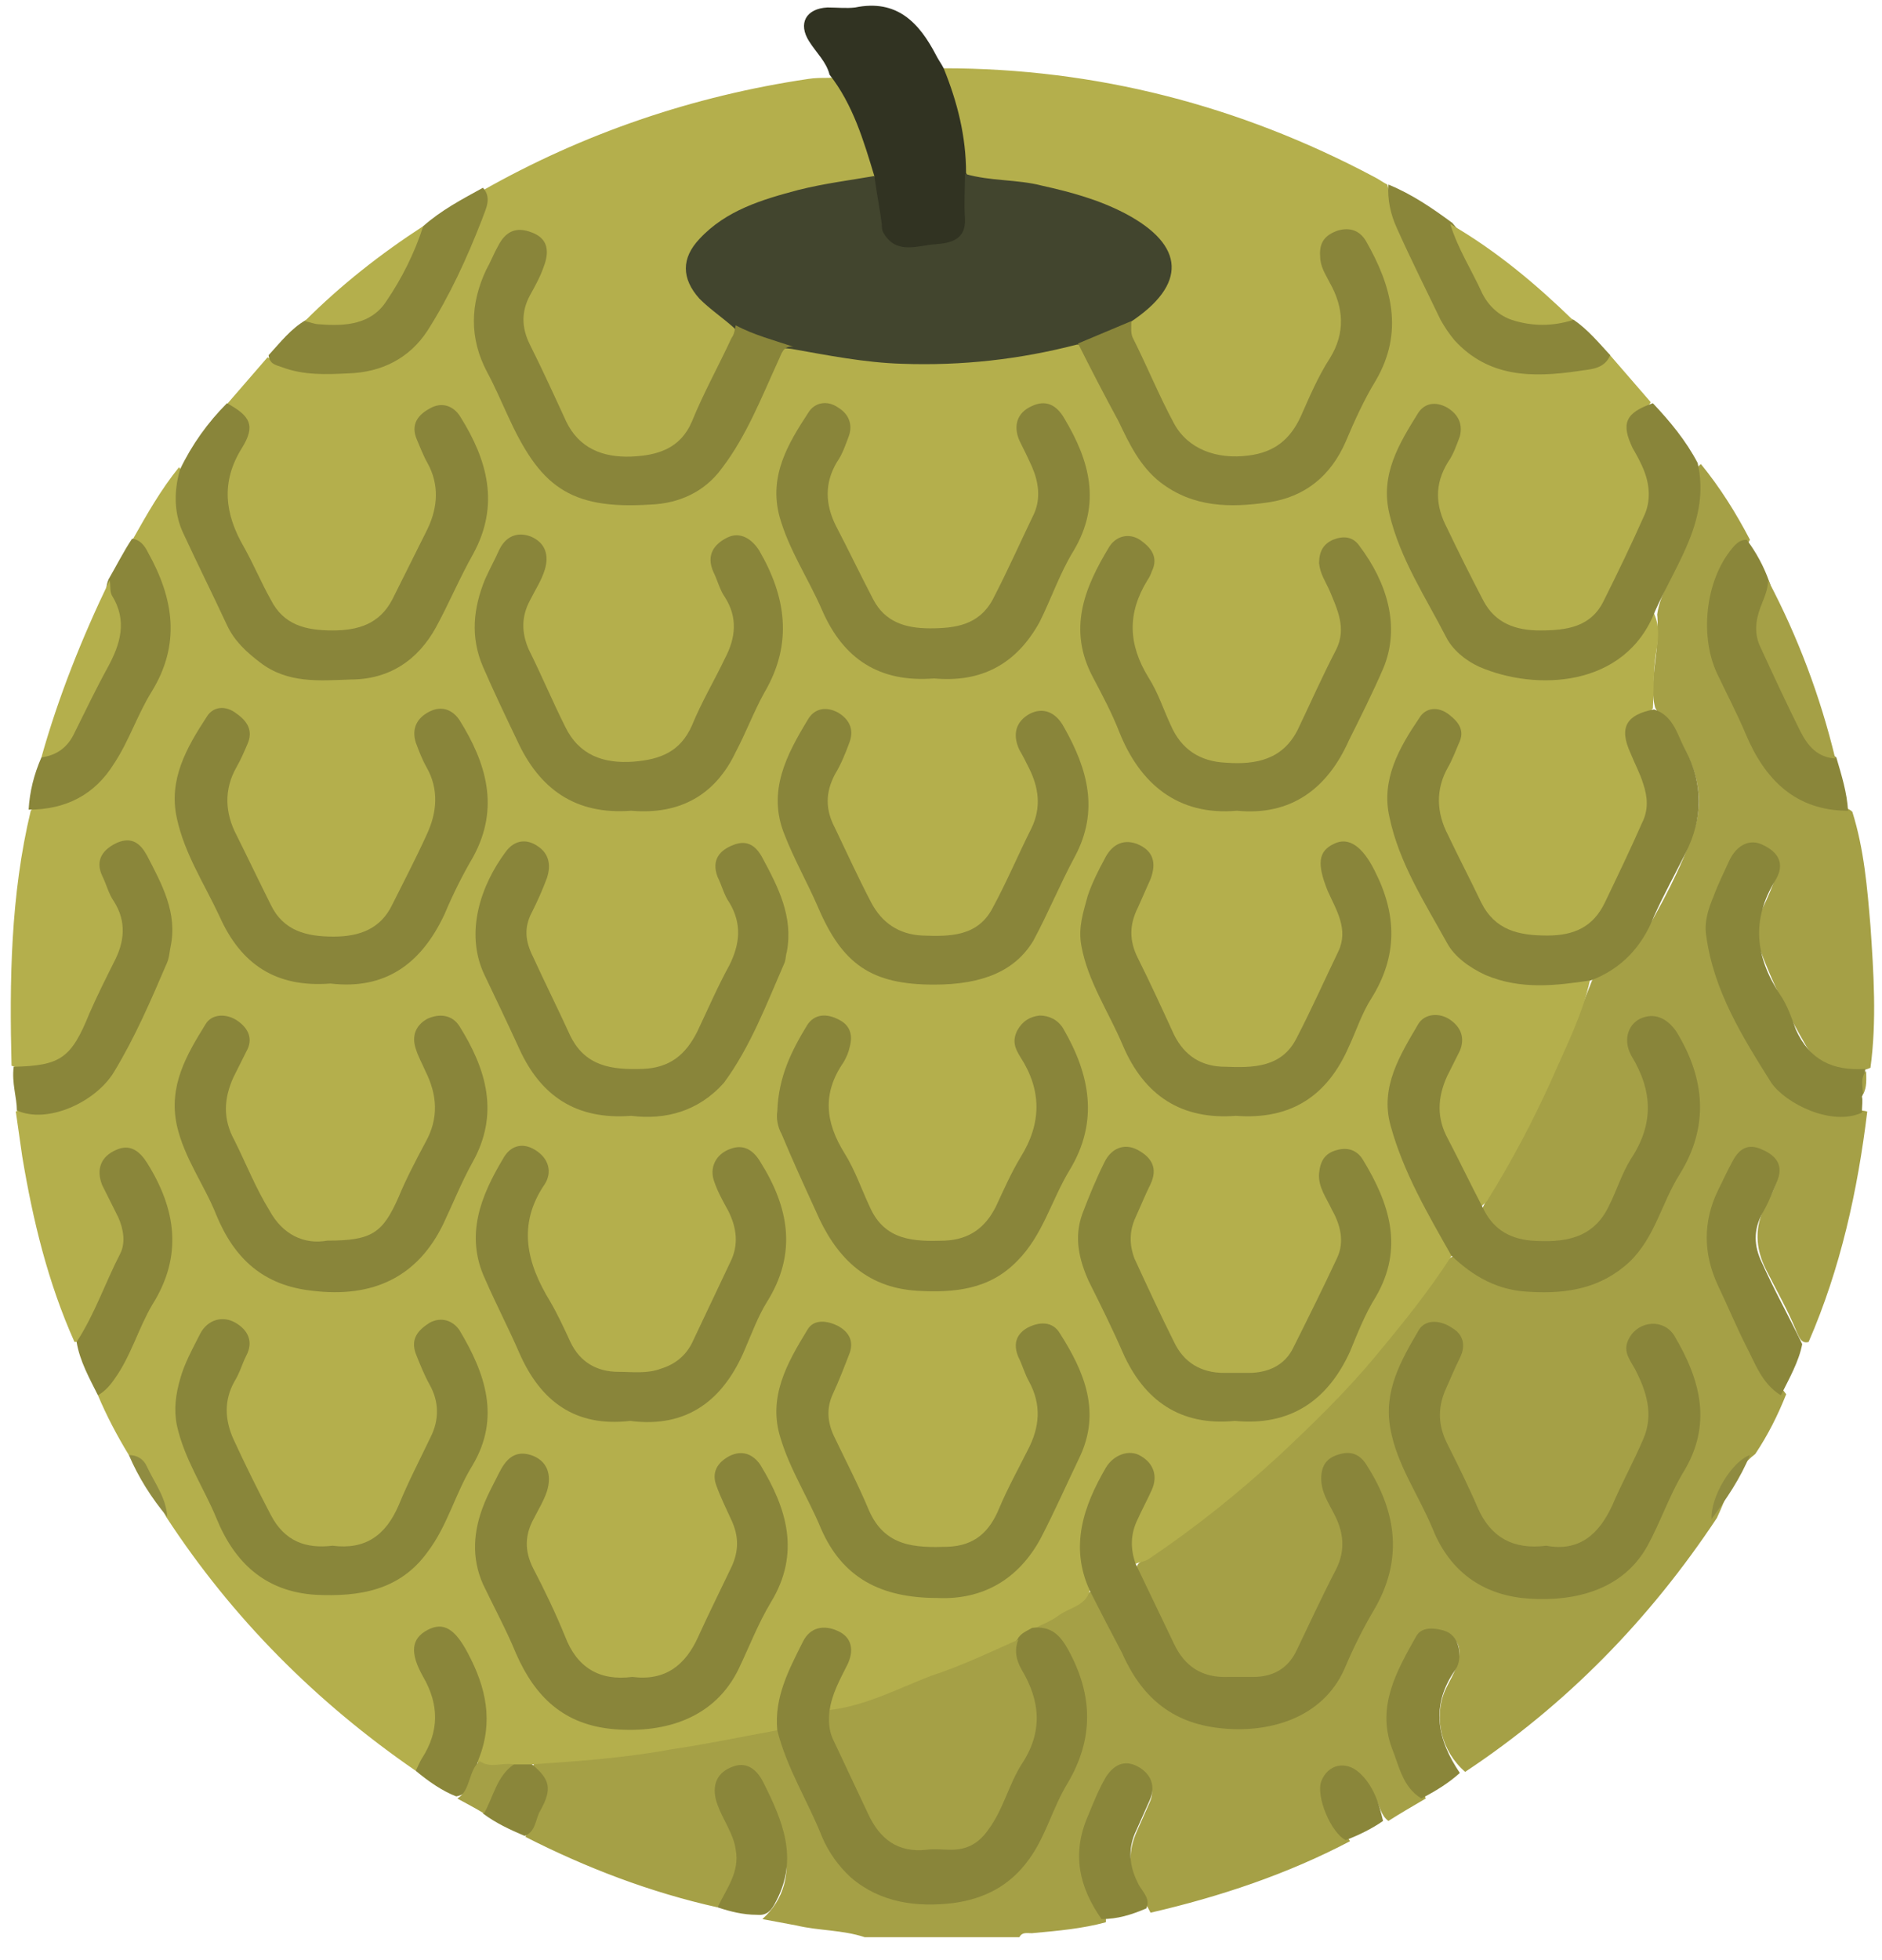 <svg width="73" height="76" viewBox="0 0 73 76" fill="none" xmlns="http://www.w3.org/2000/svg">
<path d="M27.833 73.966C25.227 73.387 22.745 72.435 20.387 71.236C20.429 70.946 20.594 70.698 20.718 70.45C21.049 69.871 21.215 69.291 20.718 68.712C20.594 68.588 20.635 68.464 20.801 68.34C22.414 68.05 24.069 68.009 25.682 67.761C26.841 67.595 27.999 67.347 29.199 67.099C29.488 67.057 29.778 66.933 30.067 67.016C30.44 67.14 30.481 67.471 30.564 67.761C31.102 69.126 31.763 70.45 32.467 71.773C33.749 74.255 38.672 74.462 40.161 71.608C40.74 70.45 41.278 69.291 41.816 68.092C42.56 66.478 41.857 65.113 41.112 63.748C40.906 63.376 40.451 63.458 40.161 63.252C39.996 62.921 40.327 62.879 40.492 62.797C41.154 62.507 41.774 62.093 42.354 61.68C42.602 61.721 42.684 61.928 42.767 62.135C43.098 62.962 43.553 63.707 43.925 64.493C44.836 66.437 46.49 67.016 48.435 66.892C50.172 66.809 51.455 65.982 52.158 64.286C52.571 63.334 53.109 62.424 53.523 61.473C54.267 59.777 53.647 58.329 52.778 56.922C52.613 56.633 52.282 56.55 51.951 56.674C51.62 56.798 51.455 57.088 51.496 57.419C51.496 57.832 51.703 58.205 51.91 58.577C52.365 59.363 52.406 60.149 51.992 61.018C51.496 62.093 50.999 63.127 50.462 64.162C50.131 64.782 49.593 65.154 48.89 65.237C48.352 65.32 47.773 65.279 47.235 65.237C46.614 65.154 46.077 64.865 45.787 64.368C45.084 63.252 44.422 62.052 44.091 60.77C44.132 60.604 44.257 60.563 44.381 60.48C47.318 58.577 49.883 56.26 52.24 53.737C53.523 52.372 54.681 50.924 55.757 49.393C55.964 49.145 56.088 48.773 56.46 48.69C56.708 48.731 56.832 48.897 56.998 49.021C58.859 50.593 62.955 50.428 64.154 47.242C64.485 46.415 64.94 45.629 65.354 44.801C66.223 43.105 65.726 41.533 64.816 40.044C64.568 39.672 64.196 39.548 63.782 39.755C63.368 39.962 63.286 40.334 63.451 40.748C63.493 40.83 63.41 40.748 63.493 40.83C64.609 42.444 64.196 44.016 63.244 45.546C63.079 45.794 62.955 46.043 62.872 46.332C61.962 48.566 60.762 48.442 59.066 48.276C58.322 48.194 57.66 47.739 57.494 46.87C57.949 45.877 58.57 44.967 59.108 44.016C60.1 42.071 60.969 40.044 61.755 38.017C61.921 37.769 62.169 37.686 62.417 37.562C62.913 37.273 63.368 36.9 63.658 36.445C64.444 35.08 65.189 33.715 65.685 32.267C66.264 30.612 65.561 29.164 64.568 27.882C64.444 27.717 64.279 27.634 64.196 27.427C63.989 26.6 64.237 25.731 64.279 24.904C64.279 24.531 64.32 24.2 64.279 23.828C64.403 22.959 64.94 22.256 65.23 21.47C65.644 20.477 66.057 19.567 65.809 18.45C65.768 18.285 65.809 18.119 65.975 17.995C66.719 18.905 67.34 19.898 67.878 20.932C67.712 21.263 67.422 21.511 67.257 21.842C66.347 23.456 66.223 25.028 67.216 26.682C67.629 27.344 67.878 28.089 68.209 28.792C68.829 30.199 69.863 31.026 71.394 31.274C71.559 31.316 71.725 31.357 71.849 31.481C72.304 32.929 72.428 34.418 72.552 35.907C72.676 37.728 72.8 39.589 72.552 41.409C71.683 41.782 70.608 41.492 70.07 40.582C69.367 39.382 68.746 38.1 68.25 36.776C68.043 36.28 68.126 35.701 68.374 35.204C68.581 34.791 68.746 34.377 68.912 33.922C69.077 33.467 68.912 33.136 68.498 32.929C68.126 32.722 67.754 32.846 67.547 33.218C66.678 34.749 66.099 36.321 67.009 38.059C67.547 39.051 67.96 40.168 68.539 41.12C69.325 42.444 70.484 43.147 72.056 43.064C72.18 43.064 72.304 43.064 72.428 43.105C72.056 46.167 71.394 49.187 70.153 52.041C69.863 52.124 69.781 51.834 69.698 51.669C69.367 50.841 68.912 50.055 68.498 49.228C68.084 48.401 68.043 47.573 68.498 46.704C68.705 46.373 68.87 46.001 68.953 45.629C69.036 45.215 68.87 44.926 68.498 44.719C68.084 44.512 67.795 44.719 67.588 45.05C66.554 46.704 66.181 48.359 67.216 50.221C67.919 51.462 68.374 52.91 69.284 54.068C68.953 54.895 68.581 55.64 68.084 56.385C67.257 57.005 67.009 57.998 66.595 58.867C63.989 62.797 60.762 66.106 56.832 68.712C55.922 67.926 55.591 66.644 56.046 65.568C56.212 65.196 56.46 64.824 56.543 64.451C56.667 63.996 56.626 63.583 56.129 63.417C55.674 63.21 55.385 63.458 55.095 63.872C53.895 65.734 53.937 67.554 55.136 69.415C55.219 69.498 55.26 69.622 55.302 69.746C54.805 70.036 54.309 70.326 53.854 70.615C53.564 70.408 53.523 70.036 53.357 69.746C53.233 69.498 53.109 69.25 52.944 69.085C52.654 68.795 52.323 68.547 51.91 68.795C51.537 69.043 51.455 69.415 51.62 69.829C51.827 70.367 52.034 70.905 52.365 71.401C49.924 72.683 47.318 73.552 44.629 74.173C44.463 73.883 44.339 73.552 44.174 73.263C43.76 72.518 43.76 71.773 44.091 71.029C44.257 70.656 44.422 70.284 44.587 69.912C44.794 69.457 44.67 69.085 44.215 68.878C43.801 68.629 43.429 68.836 43.222 69.209C42.354 70.656 41.774 72.187 42.684 73.883C42.809 74.09 42.933 74.297 42.891 74.545C41.981 74.793 41.03 74.876 40.12 74.959C39.913 75 39.665 74.876 39.541 75.124C37.555 75.124 35.528 75.124 33.542 75.124C32.673 74.835 31.763 74.876 30.895 74.669C30.44 74.586 30.026 74.504 29.571 74.421C30.44 73.635 30.646 72.642 30.44 71.525C30.316 70.739 29.943 70.036 29.612 69.374C29.405 68.96 29.075 68.712 28.619 68.919C28.123 69.126 28.04 69.54 28.206 69.995C28.371 70.45 28.578 70.822 28.744 71.277C28.95 72.104 28.661 73.221 27.833 73.966Z" fill="#A5A046"/>
<path d="M30.15 67.099C28.785 67.347 27.42 67.637 26.013 67.843C24.235 68.174 22.414 68.298 20.636 68.422C20.429 68.629 20.18 68.629 19.891 68.629C19.436 68.588 18.939 68.754 18.567 68.422C18.402 68.174 18.484 67.885 18.567 67.637C18.981 66.189 18.402 64.906 17.698 63.707C17.491 63.334 17.119 63.252 16.747 63.417C16.333 63.624 16.209 63.955 16.333 64.368C16.457 64.782 16.706 65.154 16.871 65.568C17.326 66.644 16.995 67.885 16.126 68.671C12.279 66.023 9.011 62.755 6.446 58.825C5.991 57.998 5.743 57.046 4.998 56.426C4.543 55.681 4.13 54.895 3.799 54.109C4.709 52.827 5.247 51.379 5.95 49.972C6.901 48.235 6.405 46.622 5.412 45.091C5.205 44.76 4.874 44.595 4.461 44.801C4.047 45.008 3.923 45.339 4.047 45.794C4.171 46.208 4.378 46.539 4.585 46.911C4.957 47.656 4.957 48.359 4.585 49.104C4.171 49.89 3.84 50.676 3.468 51.462C3.344 51.71 3.302 52.041 2.889 52.041C1.854 49.724 1.275 47.325 0.862 44.843C0.779 44.264 0.696 43.684 0.613 43.105C0.696 43.064 0.779 43.023 0.903 43.064C2.889 43.188 4.13 42.154 4.833 40.416C5.164 39.63 5.536 38.886 5.95 38.1C6.901 36.321 6.364 34.708 5.371 33.136C5.164 32.846 4.874 32.722 4.543 32.888C4.171 33.053 3.964 33.343 4.047 33.756C4.13 34.211 4.337 34.584 4.543 34.956C4.916 35.659 4.957 36.362 4.626 37.066C4.13 38.141 3.633 39.175 3.137 40.21C2.599 41.285 1.482 41.74 0.448 41.327C0.365 38.059 0.407 34.708 1.193 31.44C1.317 31.274 1.524 31.274 1.73 31.233C3.095 30.985 4.088 30.24 4.667 28.999C5.123 28.047 5.578 27.055 6.074 26.103C6.943 24.324 6.322 22.752 5.412 21.222C5.329 21.098 5.205 21.015 5.164 20.891C5.702 19.939 6.239 18.988 6.943 18.119C7.025 18.202 7.067 18.326 7.067 18.45C6.819 19.608 7.274 20.601 7.729 21.594C8.142 22.463 8.556 23.331 9.011 24.159C9.714 25.4 10.79 26.02 12.196 26.145C14.637 26.351 16.333 25.483 17.243 23.125C17.574 22.256 18.112 21.429 18.443 20.56C19.064 18.947 18.443 17.581 17.574 16.258C17.367 15.927 17.037 15.844 16.664 16.051C16.292 16.258 16.168 16.547 16.292 16.961C16.375 17.292 16.54 17.581 16.706 17.912C17.161 18.781 17.161 19.65 16.747 20.518C16.292 21.511 15.837 22.463 15.299 23.414C14.761 24.448 13.81 24.697 12.734 24.697C11.659 24.697 10.831 24.366 10.293 23.373C9.797 22.421 9.301 21.47 8.887 20.477C8.473 19.567 8.473 18.657 8.97 17.83C9.466 17.044 9.466 16.34 8.763 15.72C9.301 15.099 9.838 14.479 10.376 13.858C11.493 14.479 12.734 14.437 13.934 14.313C14.968 14.189 15.837 13.651 16.375 12.783C17.202 11.418 17.905 9.97 18.484 8.48C18.608 8.15 18.608 7.777 18.691 7.405C22.621 5.171 26.882 3.723 31.35 3.061C31.598 3.02 31.888 3.02 32.136 3.02C32.384 2.979 32.508 3.144 32.591 3.309C33.17 4.385 33.666 5.461 33.956 6.66C33.997 6.784 33.956 6.908 33.915 7.033C33.459 7.281 33.005 7.281 32.508 7.322C31.267 7.488 30.067 7.86 28.868 8.315C28.454 8.48 28.04 8.729 27.668 9.018C26.427 10.011 26.427 10.921 27.627 11.914C27.916 12.162 28.289 12.286 28.537 12.659C28.702 13.114 28.454 13.486 28.289 13.858C27.875 14.727 27.378 15.596 27.006 16.465C26.51 17.581 25.641 17.912 24.565 17.954C23.407 18.036 22.414 17.664 21.835 16.589C21.256 15.513 20.801 14.396 20.263 13.279C19.974 12.659 20.098 12.038 20.346 11.459C20.511 11.045 20.76 10.673 20.884 10.259C20.966 9.846 20.925 9.473 20.47 9.308C20.056 9.142 19.725 9.308 19.519 9.639C18.567 11.211 18.112 12.866 19.105 14.603C19.56 15.389 19.849 16.299 20.305 17.126C21.256 18.947 22.745 19.608 24.772 19.526C26.551 19.443 27.751 18.657 28.495 17.044C28.992 16.009 29.571 15.017 29.985 13.941C30.15 13.569 30.398 13.32 30.812 13.362C32.591 13.61 34.37 13.982 36.19 13.941C37.803 13.9 39.375 13.734 40.947 13.362C41.195 13.32 41.402 13.238 41.65 13.238C42.023 13.279 42.147 13.569 42.271 13.858C42.685 14.851 43.222 15.761 43.636 16.754C44.918 19.774 47.814 19.857 50.007 19.071C50.751 18.822 51.331 18.243 51.703 17.499C52.241 16.465 52.737 15.389 53.275 14.355C54.144 12.659 53.647 11.087 52.778 9.597C52.572 9.225 52.199 9.101 51.785 9.266C51.372 9.473 51.331 9.804 51.413 10.218C51.537 10.714 51.785 11.128 51.992 11.542C52.282 12.245 52.241 12.907 51.91 13.569C51.413 14.562 50.875 15.554 50.42 16.589C49.593 18.409 46.201 18.16 45.498 16.754C44.918 15.596 44.339 14.396 43.801 13.196C43.677 12.948 43.677 12.659 43.801 12.41C44.091 12.038 44.546 11.748 44.836 11.418C45.415 10.756 45.456 10.135 44.877 9.432C44.381 8.811 43.76 8.439 43.057 8.15C41.526 7.529 39.954 7.198 38.3 7.074C37.927 7.033 37.555 7.074 37.348 6.702C37.183 5.419 37.017 4.178 36.562 2.979C36.521 2.854 36.521 2.73 36.603 2.648C42.519 2.648 48.104 4.095 53.316 6.867C53.482 6.95 53.647 7.074 53.812 7.157C54.226 8.935 55.095 10.508 55.881 12.079C56.626 13.527 57.825 14.231 59.439 14.272C60.473 14.313 61.466 14.189 62.417 13.734C62.955 14.355 63.493 14.975 64.03 15.596C63.948 15.761 63.782 15.844 63.658 15.927C63.203 16.258 63.162 16.671 63.368 17.126C63.534 17.416 63.7 17.747 63.824 18.036C64.113 18.698 64.154 19.36 63.865 20.022C63.41 21.098 62.913 22.173 62.376 23.207C61.838 24.2 60.969 24.531 59.894 24.573C58.777 24.573 57.867 24.283 57.329 23.249C56.832 22.297 56.336 21.305 55.881 20.312C55.467 19.484 55.509 18.657 55.964 17.871C56.129 17.54 56.336 17.209 56.377 16.878C56.46 16.465 56.336 16.134 55.964 15.968C55.55 15.761 55.219 15.927 55.012 16.258C54.019 17.747 53.564 19.319 54.433 21.056C54.929 22.049 55.426 23.083 55.922 24.076C56.626 25.359 57.701 26.062 59.149 26.103C59.563 26.103 59.976 26.103 60.39 26.103C61.714 26.103 62.707 25.483 63.451 24.448C63.658 24.159 63.741 23.828 64.113 23.704C64.403 24.242 64.32 24.821 64.237 25.317C64.113 26.062 64.154 26.765 64.113 27.468C63.989 27.634 63.824 27.716 63.658 27.799C63.286 28.047 63.162 28.378 63.286 28.792C63.327 28.875 63.327 28.958 63.368 28.999C64.361 30.488 64.03 31.895 63.244 33.343C62.913 33.922 62.624 34.542 62.334 35.163C61.59 36.859 58.115 36.859 57.329 35.204C56.874 34.211 56.336 33.26 55.881 32.267C55.509 31.398 55.509 30.529 55.964 29.661C56.129 29.33 56.295 28.999 56.377 28.668C56.46 28.296 56.295 28.006 55.922 27.841C55.591 27.675 55.26 27.758 55.095 28.047C54.226 29.371 53.606 30.736 54.226 32.35C54.764 33.673 55.385 34.997 56.129 36.197C56.791 37.314 57.867 37.934 59.232 37.976C60.059 37.976 60.886 37.852 61.672 38.017C61.383 39.341 60.762 40.541 60.225 41.782C59.48 43.436 58.653 45.008 57.701 46.539C57.66 46.622 57.536 46.704 57.453 46.787C57.163 46.704 57.081 46.415 56.956 46.208C56.626 45.587 56.377 44.967 56.046 44.388C55.509 43.478 55.55 42.526 56.005 41.575C56.129 41.285 56.295 41.037 56.419 40.706C56.543 40.292 56.46 39.92 56.088 39.713C55.674 39.506 55.302 39.63 55.095 40.003C54.185 41.533 53.647 43.105 54.557 44.801C55.136 45.918 55.633 47.077 56.253 48.194C56.336 48.359 56.419 48.483 56.336 48.649C55.467 50.014 54.433 51.296 53.399 52.537C52.241 53.944 50.917 55.226 49.593 56.467C48.021 57.915 46.366 59.239 44.587 60.438C44.422 60.563 44.215 60.563 44.05 60.645C43.471 60.149 43.719 59.529 43.884 58.991C44.008 58.577 44.298 58.205 44.422 57.791C44.587 57.336 44.587 56.881 44.091 56.674C43.595 56.426 43.264 56.715 43.016 57.129C42.312 58.37 41.733 59.653 42.312 61.142C42.395 61.307 42.436 61.514 42.271 61.68C42.105 62.3 41.444 62.342 41.03 62.672C40.74 62.879 40.409 63.003 40.078 63.169C39.996 63.458 39.665 63.583 39.458 63.748C37.431 64.782 35.321 65.651 33.129 66.395C32.798 66.52 32.467 66.644 32.136 66.437C31.888 66.023 32.177 65.692 32.301 65.32C32.384 65.072 32.508 64.823 32.632 64.575C32.839 64.12 32.88 63.707 32.384 63.458C31.97 63.252 31.474 63.417 31.226 63.913C30.812 64.741 30.398 65.568 30.316 66.52C30.316 66.727 30.357 66.933 30.15 67.099Z" fill="#B4AF4C"/>
<path d="M64.196 23.704C63.038 26.682 59.563 26.806 57.37 25.855C56.832 25.607 56.336 25.193 56.088 24.697C55.302 23.166 54.309 21.677 53.895 19.939C53.523 18.409 54.267 17.209 55.012 16.009C55.26 15.637 55.674 15.554 56.129 15.803C56.543 16.051 56.75 16.423 56.626 16.919C56.501 17.25 56.377 17.623 56.17 17.912C55.633 18.781 55.674 19.608 56.129 20.477C56.584 21.429 57.039 22.339 57.535 23.29C57.991 24.159 58.777 24.448 59.728 24.448C60.762 24.448 61.714 24.324 62.21 23.29C62.748 22.215 63.286 21.098 63.782 19.981C64.03 19.443 63.989 18.822 63.782 18.285C63.658 17.954 63.492 17.664 63.327 17.375C62.872 16.423 63.038 16.009 64.113 15.637C64.775 16.34 65.395 17.085 65.85 17.954C66.347 20.146 65.023 21.842 64.196 23.704Z" fill="#89853A"/>
<path d="M8.804 15.637C9.714 16.134 9.921 16.506 9.383 17.375C8.556 18.698 8.722 19.939 9.466 21.222C9.838 21.884 10.128 22.587 10.5 23.249C10.997 24.242 11.866 24.448 12.9 24.448C13.893 24.448 14.72 24.2 15.216 23.249C15.671 22.339 16.126 21.429 16.581 20.518C16.995 19.65 17.037 18.781 16.581 17.954C16.416 17.664 16.292 17.333 16.168 17.044C15.92 16.464 16.209 16.092 16.664 15.844C17.161 15.554 17.616 15.761 17.864 16.175C18.898 17.83 19.395 19.567 18.36 21.47C17.823 22.421 17.409 23.414 16.912 24.324C16.209 25.607 15.092 26.351 13.603 26.351C12.403 26.393 11.162 26.517 10.087 25.689C9.549 25.276 9.094 24.862 8.804 24.242C8.266 23.083 7.687 21.925 7.15 20.767C6.736 19.939 6.736 19.071 6.984 18.202C7.439 17.25 8.06 16.382 8.804 15.637Z" fill="#89853A"/>
<path d="M33.914 6.826C33.501 5.461 33.087 4.054 32.177 2.896C32.053 2.399 31.681 2.068 31.391 1.613C30.936 0.91 31.267 0.331 32.094 0.29C32.467 0.29 32.839 0.331 33.17 0.29C34.783 -0.041 35.652 0.869 36.314 2.151C36.397 2.317 36.521 2.482 36.603 2.648C37.141 3.971 37.472 5.295 37.472 6.702C37.803 7.364 37.679 8.025 37.638 8.687C37.638 8.729 37.638 8.77 37.596 8.811C37.348 9.556 36.686 9.639 36.066 9.68C35.404 9.721 34.576 9.928 34.204 9.142C33.832 8.439 33.708 7.653 33.914 6.826Z" fill="#313322"/>
<path d="M0.531 41.368C2.351 41.327 2.765 41.037 3.468 39.3C3.757 38.638 4.088 37.976 4.419 37.314C4.833 36.528 4.916 35.742 4.419 34.956C4.213 34.666 4.13 34.294 3.964 33.963C3.675 33.343 4.006 32.929 4.543 32.681C5.123 32.432 5.454 32.722 5.702 33.177C6.281 34.294 6.901 35.411 6.612 36.735C6.57 36.941 6.57 37.107 6.488 37.314C5.867 38.762 5.247 40.21 4.419 41.575C3.716 42.733 1.855 43.602 0.655 43.064C0.655 42.568 0.448 41.988 0.531 41.368Z" fill="#8A863A"/>
<path d="M72.221 43.147C71.063 43.685 69.284 42.816 68.705 41.989C67.588 40.21 66.471 38.431 66.181 36.28C66.099 35.742 66.264 35.245 66.471 34.749C66.636 34.294 66.885 33.798 67.091 33.343C67.381 32.763 67.877 32.515 68.374 32.763C68.994 33.053 69.243 33.508 68.87 34.129C67.919 35.659 68.084 37.107 69.036 38.555C69.325 38.969 69.491 39.465 69.656 39.92C70.194 41.12 71.104 41.533 72.345 41.451C72.345 41.492 72.345 41.533 72.345 41.616C72.221 41.906 72.387 42.237 72.221 42.526C72.263 42.65 72.221 42.899 72.221 43.147Z" fill="#89863A"/>
<path d="M71.683 31.44C69.656 31.44 68.457 30.24 67.712 28.461C67.381 27.675 66.968 26.889 66.595 26.103C65.892 24.573 66.181 22.339 67.298 21.139C67.422 21.015 67.547 20.932 67.754 20.932C68.126 21.428 68.415 21.966 68.622 22.546C68.788 22.918 68.664 23.249 68.54 23.58C68.291 24.159 68.333 24.779 68.622 25.317C69.036 26.103 69.408 26.848 69.739 27.675C70.029 28.42 70.567 28.957 71.228 29.371C71.435 30.074 71.642 30.736 71.683 31.44Z" fill="#8A863A"/>
<path d="M5.123 20.891C5.453 20.932 5.619 21.18 5.743 21.429C6.736 23.207 7.025 24.986 5.867 26.848C5.329 27.717 4.998 28.751 4.419 29.619C3.675 30.819 2.558 31.398 1.11 31.398C1.151 30.695 1.317 30.033 1.606 29.371C2.392 28.916 2.806 28.172 3.178 27.344C3.468 26.682 3.84 26.02 4.171 25.317C4.461 24.697 4.585 24.035 4.254 23.373C4.088 23.083 4.088 22.752 4.212 22.463C4.502 21.966 4.792 21.387 5.123 20.891Z" fill="#8A863A"/>
<path d="M62.459 13.775C62.21 14.355 61.631 14.313 61.176 14.396C59.439 14.644 57.743 14.644 56.419 13.196C56.212 12.948 56.047 12.7 55.881 12.41C55.302 11.211 54.723 10.052 54.185 8.853C53.937 8.315 53.813 7.736 53.854 7.157C54.764 7.529 55.55 8.067 56.336 8.646C56.874 9.266 57.163 10.011 57.453 10.756C57.991 12.038 58.942 12.452 60.266 12.369C60.514 12.369 60.804 12.286 61.052 12.41C61.59 12.783 62.004 13.279 62.459 13.775Z" fill="#8A863A"/>
<path d="M18.733 7.281C19.105 7.694 18.815 8.149 18.691 8.522C18.112 10.011 17.45 11.459 16.581 12.824C15.878 13.9 14.803 14.437 13.52 14.479C12.652 14.52 11.783 14.562 10.914 14.231C10.666 14.148 10.459 14.107 10.418 13.775C10.873 13.279 11.287 12.741 11.866 12.41C12.155 12.245 12.445 12.369 12.693 12.369C13.768 12.369 14.679 12.079 15.175 10.963C15.506 10.218 15.837 9.432 16.416 8.77C17.119 8.149 17.905 7.736 18.733 7.281Z" fill="#8A863A"/>
<path d="M69.077 54.109C68.333 53.654 68.084 52.868 67.712 52.165C67.34 51.42 67.009 50.634 66.636 49.848C66.057 48.607 66.057 47.366 66.636 46.167C66.843 45.753 67.009 45.381 67.216 45.008C67.464 44.553 67.795 44.346 68.291 44.553C68.788 44.76 69.201 45.091 68.953 45.753C68.788 46.167 68.622 46.58 68.415 46.953C68.043 47.573 68.002 48.194 68.291 48.855C68.788 49.972 69.367 51.007 69.905 52.124C69.781 52.785 69.408 53.447 69.077 54.109Z" fill="#8A863A"/>
<path d="M2.971 52.041C3.675 50.965 4.088 49.724 4.668 48.607C4.874 48.194 4.792 47.656 4.585 47.201C4.378 46.787 4.171 46.373 3.964 45.96C3.716 45.339 3.923 44.843 4.502 44.595C5.04 44.346 5.412 44.636 5.702 45.091C6.819 46.87 7.108 48.69 5.909 50.593C5.371 51.503 5.081 52.579 4.461 53.447C4.295 53.696 4.088 53.944 3.799 54.109C3.468 53.447 3.096 52.785 2.971 52.041Z" fill="#8A863A"/>
<path d="M55.136 69.746C54.392 69.291 54.267 68.464 53.978 67.761C53.399 66.147 54.185 64.782 54.929 63.459C55.136 63.086 55.591 63.128 55.922 63.21C56.294 63.293 56.501 63.541 56.584 63.913C56.625 64.203 56.625 64.493 56.46 64.741C55.467 66.147 55.757 67.471 56.625 68.754C56.17 69.167 55.674 69.457 55.136 69.746Z" fill="#8A863A"/>
<path d="M16.126 68.671C16.209 68.505 16.292 68.299 16.375 68.174C17.036 67.14 17.036 66.106 16.416 65.03C15.878 64.079 15.961 63.541 16.581 63.21C17.202 62.879 17.657 63.169 18.153 64.12C18.857 65.444 19.146 66.768 18.567 68.216C18.36 68.754 18.484 69.498 17.698 69.664C17.16 69.457 16.623 69.085 16.126 68.671Z" fill="#8A863A"/>
<path d="M42.726 74.421C41.857 73.18 41.568 71.897 42.188 70.45C42.395 69.953 42.602 69.415 42.892 68.919C43.181 68.464 43.595 68.216 44.133 68.505C44.67 68.795 44.836 69.291 44.588 69.829C44.422 70.201 44.257 70.574 44.091 70.946C43.719 71.691 43.802 72.394 44.174 73.097C44.339 73.387 44.629 73.635 44.464 74.007C43.884 74.255 43.347 74.421 42.726 74.421Z" fill="#8A863A"/>
<path d="M27.834 73.966C28.165 73.263 28.702 72.601 28.537 71.732C28.454 71.111 28.041 70.574 27.834 69.995C27.585 69.333 27.751 68.795 28.33 68.547C28.951 68.257 29.364 68.629 29.612 69.126C30.357 70.615 30.978 72.063 30.109 73.718C29.943 74.049 29.778 74.297 29.364 74.255C28.826 74.255 28.33 74.131 27.834 73.966Z" fill="#8A863A"/>
<path d="M71.187 29.413C70.484 29.371 70.112 28.916 69.822 28.337C69.284 27.262 68.788 26.186 68.291 25.11C68.043 24.614 68.085 24.076 68.291 23.538C68.415 23.207 68.581 22.877 68.581 22.504C69.739 24.697 70.608 27.013 71.187 29.413Z" fill="#A5A046"/>
<path d="M4.254 22.504C4.295 22.711 4.254 22.918 4.336 23.083C4.957 24.076 4.667 24.986 4.171 25.896C3.716 26.724 3.302 27.592 2.889 28.42C2.64 28.957 2.227 29.288 1.606 29.371C2.268 27.013 3.178 24.738 4.254 22.504Z" fill="#B4AF4C"/>
<path d="M61.011 12.41C60.224 12.659 59.438 12.659 58.653 12.41C58.156 12.245 57.742 11.873 57.494 11.376C57.081 10.466 56.543 9.639 56.253 8.687C58.032 9.721 59.563 11.004 61.011 12.41Z" fill="#B4AF4C"/>
<path d="M16.416 8.77C16.085 9.804 15.589 10.797 14.968 11.707C14.389 12.576 13.396 12.659 12.403 12.576C12.197 12.576 12.031 12.493 11.824 12.452C13.231 11.045 14.761 9.846 16.416 8.77Z" fill="#B4AF4C"/>
<path d="M52.199 71.36C51.62 71.07 51.041 69.664 51.248 69.084C51.496 68.422 52.199 68.257 52.737 68.754C53.275 69.25 53.481 69.912 53.647 70.615C53.233 70.905 52.737 71.153 52.199 71.36Z" fill="#8A863A"/>
<path d="M19.932 68.423C20.18 68.423 20.429 68.423 20.636 68.423C21.339 69.002 21.422 69.374 20.966 70.201C20.76 70.532 20.801 71.029 20.346 71.194C19.767 70.946 19.229 70.698 18.733 70.326C18.857 69.54 19.064 68.754 19.932 68.423Z" fill="#8A863A"/>
<path d="M19.932 68.422C19.27 68.877 19.146 69.663 18.774 70.325C18.443 70.118 18.112 69.953 17.74 69.746C18.277 69.415 18.153 68.671 18.608 68.298C19.022 68.588 19.477 68.34 19.932 68.422Z" fill="#A5A046"/>
<path d="M66.388 58.908C66.347 58.039 67.174 56.674 67.878 56.426C67.505 57.336 66.968 58.122 66.388 58.908Z" fill="#8F8B40"/>
<path d="M4.999 56.426C5.329 56.426 5.578 56.591 5.702 56.881C5.991 57.501 6.446 58.081 6.488 58.825C5.867 58.081 5.371 57.294 4.999 56.426Z" fill="#908C41"/>
<path d="M72.263 42.444C72.263 42.154 72.139 41.823 72.387 41.533C72.387 41.823 72.428 42.154 72.263 42.444Z" fill="#A5A046"/>
<path d="M59.976 59.942C61.3 60.19 62.045 59.446 62.541 58.37C62.913 57.501 63.369 56.674 63.741 55.805C64.155 54.854 63.865 53.944 63.41 53.075C63.203 52.703 62.913 52.372 63.203 51.875C63.575 51.214 64.527 51.131 64.941 51.793C65.975 53.53 66.43 55.267 65.272 57.129C64.734 58.039 64.403 59.032 63.906 59.942C62.831 61.886 60.638 62.135 59.025 61.969C57.329 61.762 56.171 60.811 55.55 59.239C55.012 57.956 54.185 56.798 53.937 55.433C53.647 53.944 54.35 52.744 55.054 51.544C55.343 51.131 55.922 51.214 56.336 51.503C56.75 51.751 56.874 52.165 56.626 52.661C56.419 53.075 56.253 53.489 56.047 53.944C55.757 54.647 55.798 55.309 56.129 55.971C56.543 56.798 56.956 57.626 57.329 58.494C57.825 59.611 58.694 60.108 59.976 59.942Z" fill="#89853A"/>
<path d="M56.295 48.69C55.385 47.077 54.433 45.463 53.937 43.643C53.523 42.154 54.309 40.913 55.012 39.713C55.261 39.3 55.84 39.258 56.253 39.548C56.667 39.837 56.833 40.251 56.626 40.748C56.46 41.078 56.295 41.409 56.129 41.74C55.757 42.568 55.715 43.354 56.171 44.181C56.626 45.05 57.039 45.918 57.494 46.787C57.867 47.614 58.487 48.028 59.397 48.111C60.638 48.194 61.797 48.07 62.417 46.746C62.707 46.167 62.913 45.505 63.245 44.967C64.155 43.602 64.113 42.319 63.286 40.954C62.955 40.375 63.12 39.755 63.617 39.506C64.155 39.258 64.651 39.465 65.023 40.003C66.14 41.823 66.306 43.685 65.147 45.546C64.444 46.663 64.196 47.987 63.203 48.938C62.086 49.972 60.762 50.179 59.356 50.097C58.115 50.055 57.163 49.517 56.295 48.69Z" fill="#89853A"/>
<path d="M30.15 67.099C30.026 65.816 30.605 64.741 31.143 63.665C31.432 63.086 31.97 63.003 32.508 63.252C33.046 63.5 33.129 63.996 32.88 64.534C32.591 65.113 32.26 65.692 32.177 66.354C32.467 67.595 33.17 68.671 33.625 69.829C34.328 71.484 35.652 72.063 37.389 71.484C37.803 71.36 38.093 71.07 38.3 70.698C38.92 69.622 39.416 68.464 39.913 67.347C40.285 66.478 39.83 65.651 39.458 64.824C39.251 64.41 39.003 63.996 39.458 63.583C39.582 63.334 39.83 63.252 40.037 63.127C40.74 63.045 41.112 63.376 41.444 63.996C42.395 65.734 42.436 67.43 41.402 69.167C40.823 70.119 40.575 71.194 39.913 72.104C39.168 73.139 38.175 73.635 36.976 73.8C35.569 73.966 34.163 73.8 33.004 72.808C32.508 72.353 32.136 71.815 31.887 71.236C31.35 69.871 30.522 68.588 30.15 67.099Z" fill="#89853A"/>
<path d="M61.714 38.017C60.349 38.224 58.984 38.389 57.618 37.81C56.998 37.521 56.419 37.107 56.129 36.569C55.261 34.997 54.268 33.467 53.895 31.688C53.564 30.24 54.268 28.999 55.054 27.841C55.302 27.427 55.798 27.386 56.212 27.716C56.584 28.006 56.833 28.337 56.584 28.833C56.46 29.123 56.336 29.454 56.171 29.744C55.674 30.612 55.715 31.522 56.171 32.391C56.584 33.26 57.039 34.129 57.453 34.997C57.991 36.073 58.901 36.28 60.018 36.28C61.052 36.28 61.797 35.949 62.252 34.997C62.748 33.963 63.245 32.929 63.7 31.895C63.948 31.398 63.906 30.902 63.741 30.405C63.617 29.992 63.41 29.619 63.245 29.206C62.789 28.213 63.079 27.716 64.155 27.51C64.941 27.758 65.065 28.544 65.396 29.123C66.058 30.405 66.058 31.729 65.396 33.053C64.982 33.88 64.527 34.708 64.155 35.535C63.7 36.693 62.914 37.562 61.714 38.017Z" fill="#89853A"/>
<path d="M42.271 61.68C41.485 59.984 42.023 58.412 42.891 56.922C43.181 56.426 43.801 56.178 44.257 56.467C44.753 56.757 44.918 57.253 44.67 57.791C44.505 58.163 44.298 58.536 44.132 58.908C43.843 59.487 43.843 60.066 44.05 60.645C44.546 61.68 45.042 62.714 45.539 63.748C45.953 64.617 46.614 65.072 47.649 65.031C47.98 65.031 48.269 65.031 48.6 65.031C49.386 65.031 49.965 64.7 50.296 63.996C50.793 62.962 51.289 61.886 51.827 60.852C52.199 60.108 52.116 59.404 51.744 58.701C51.537 58.288 51.248 57.874 51.248 57.336C51.248 56.798 51.496 56.509 51.992 56.385C52.447 56.261 52.778 56.426 53.026 56.84C54.185 58.66 54.433 60.521 53.275 62.466C52.861 63.169 52.489 63.913 52.158 64.7C51.289 66.685 49.138 67.223 47.318 67.016C45.415 66.809 44.257 65.775 43.512 64.079C43.098 63.293 42.684 62.507 42.271 61.68Z" fill="#89853A"/>
<path d="M33.915 6.826C33.997 7.446 34.121 8.067 34.204 8.687C34.204 8.811 34.204 8.936 34.287 9.06C34.783 9.887 35.611 9.515 36.273 9.473C36.852 9.432 37.472 9.308 37.431 8.48C37.389 7.901 37.431 7.322 37.431 6.743C38.424 7.033 39.458 6.95 40.409 7.198C41.526 7.446 42.602 7.736 43.636 8.274C45.994 9.515 46.035 11.045 43.843 12.493C43.305 13.114 42.602 13.362 41.775 13.362C39.541 13.941 37.307 14.189 34.99 14.107C33.542 14.065 32.094 13.776 30.688 13.527C29.86 13.445 29.033 13.403 28.454 12.7C28.04 12.328 27.544 11.997 27.13 11.583C26.427 10.797 26.427 10.011 27.13 9.266C28.164 8.15 29.571 7.736 30.977 7.364C31.97 7.115 32.963 6.991 33.915 6.826Z" fill="#42452E"/>
<path d="M12.693 48.111C14.43 48.111 14.844 47.821 15.464 46.415C15.754 45.712 16.126 45.008 16.499 44.305C17.036 43.354 16.954 42.444 16.499 41.533C16.375 41.244 16.209 40.954 16.126 40.665C15.961 40.168 16.126 39.755 16.581 39.506C17.036 39.3 17.533 39.341 17.822 39.796C18.857 41.451 19.394 43.188 18.319 45.091C17.905 45.836 17.574 46.663 17.202 47.449C16.209 49.517 14.472 50.345 12.114 50.055C10.211 49.848 9.094 48.814 8.391 47.118C7.935 45.96 7.149 44.926 6.86 43.643C6.529 42.113 7.232 40.913 7.977 39.713C8.225 39.3 8.804 39.3 9.218 39.589C9.632 39.879 9.838 40.292 9.549 40.789C9.383 41.12 9.218 41.451 9.052 41.782C8.68 42.609 8.639 43.395 9.094 44.222C9.549 45.132 9.921 46.084 10.459 46.953C10.955 47.863 11.783 48.276 12.693 48.111Z" fill="#89853A"/>
<path d="M36.355 61.969C34.163 61.969 32.674 61.183 31.846 59.28C31.35 58.081 30.647 57.005 30.274 55.764C29.778 54.192 30.523 52.868 31.308 51.586C31.557 51.131 32.094 51.214 32.508 51.42C32.88 51.627 33.129 51.958 32.963 52.455C32.756 52.992 32.55 53.53 32.301 54.068C32.053 54.606 32.094 55.144 32.343 55.681C32.798 56.633 33.294 57.584 33.708 58.577C34.328 59.983 35.487 60.025 36.769 59.983C37.803 59.942 38.382 59.404 38.755 58.494C39.086 57.708 39.499 56.964 39.872 56.219C40.327 55.35 40.409 54.482 39.913 53.572C39.748 53.282 39.665 52.951 39.499 52.62C39.292 52.124 39.417 51.751 39.83 51.503C40.285 51.255 40.823 51.214 41.113 51.71C42.064 53.199 42.726 54.771 41.857 56.55C41.361 57.584 40.906 58.618 40.368 59.653C39.499 61.266 38.093 62.052 36.355 61.969Z" fill="#89863A"/>
<path d="M12.9 59.942C14.182 60.108 14.968 59.529 15.465 58.37C15.837 57.46 16.292 56.591 16.706 55.723C17.037 55.061 17.037 54.358 16.664 53.696C16.457 53.323 16.292 52.91 16.127 52.496C15.92 51.917 16.209 51.586 16.664 51.296C17.119 51.048 17.574 51.214 17.823 51.586C18.815 53.241 19.436 54.978 18.319 56.84C17.657 57.915 17.367 59.156 16.581 60.19C15.506 61.68 13.934 61.928 12.238 61.845C10.294 61.721 9.094 60.604 8.391 58.867C7.894 57.667 7.15 56.591 6.86 55.268C6.736 54.647 6.819 54.068 6.984 53.489C7.15 52.868 7.481 52.289 7.77 51.71C8.06 51.172 8.639 51.007 9.135 51.296C9.632 51.586 9.839 52.041 9.549 52.579C9.383 52.91 9.301 53.241 9.094 53.572C8.68 54.316 8.722 55.061 9.053 55.805C9.508 56.798 10.004 57.791 10.5 58.742C11.038 59.777 11.866 60.066 12.9 59.942Z" fill="#89863A"/>
<path d="M12.817 38.141C10.707 38.307 9.342 37.397 8.515 35.535C7.936 34.294 7.15 33.094 6.86 31.729C6.529 30.24 7.232 28.999 8.018 27.799C8.266 27.386 8.763 27.344 9.177 27.675C9.59 27.965 9.838 28.337 9.59 28.875C9.466 29.164 9.342 29.454 9.177 29.744C8.68 30.612 8.722 31.522 9.177 32.391C9.632 33.301 10.045 34.17 10.5 35.08C10.997 36.114 11.907 36.321 12.941 36.321C13.934 36.321 14.761 36.031 15.216 35.08C15.671 34.17 16.126 33.301 16.54 32.391C16.954 31.522 17.037 30.612 16.54 29.744C16.375 29.454 16.25 29.123 16.126 28.792C15.961 28.254 16.168 27.841 16.664 27.592C17.161 27.344 17.574 27.551 17.822 27.923C18.857 29.578 19.394 31.316 18.36 33.218C17.947 33.922 17.574 34.666 17.243 35.452C16.333 37.397 14.927 38.389 12.817 38.141Z" fill="#89853A"/>
<path d="M30.15 43.105C30.192 41.74 30.729 40.706 31.308 39.755C31.598 39.3 32.094 39.3 32.55 39.548C32.963 39.755 33.087 40.127 32.963 40.582C32.922 40.789 32.839 40.996 32.715 41.202C31.888 42.402 32.012 43.519 32.756 44.719C33.17 45.381 33.418 46.125 33.749 46.828C34.328 48.111 35.445 48.152 36.645 48.111C37.596 48.069 38.217 47.614 38.631 46.787C38.92 46.166 39.21 45.505 39.582 44.884C40.409 43.56 40.409 42.278 39.582 40.996C39.375 40.665 39.251 40.375 39.458 39.961C39.665 39.589 39.954 39.424 40.327 39.382C40.699 39.382 41.03 39.548 41.237 39.879C42.271 41.657 42.643 43.478 41.485 45.381C40.782 46.539 40.451 47.904 39.458 48.897C38.382 50.014 37.017 50.138 35.569 50.055C33.542 49.931 32.384 48.69 31.639 46.953C31.184 45.96 30.729 44.967 30.316 43.974C30.15 43.684 30.109 43.312 30.15 43.105Z" fill="#89853A"/>
<path d="M36.231 38.183C33.791 38.183 32.674 37.397 31.722 35.163C31.308 34.211 30.812 33.343 30.44 32.391C29.736 30.695 30.522 29.247 31.35 27.882C31.598 27.468 32.053 27.386 32.508 27.634C32.922 27.882 33.129 28.254 32.963 28.751C32.798 29.206 32.632 29.619 32.384 30.033C32.012 30.736 32.012 31.398 32.384 32.102C32.839 33.053 33.294 34.046 33.791 34.997C34.204 35.783 34.866 36.238 35.776 36.28C36.852 36.321 37.927 36.321 38.506 35.204C39.044 34.211 39.499 33.136 39.996 32.143C40.409 31.316 40.285 30.529 39.913 29.785C39.789 29.537 39.665 29.288 39.541 29.082C39.251 28.461 39.416 27.965 39.954 27.675C40.451 27.427 40.947 27.592 41.278 28.213C42.188 29.826 42.643 31.44 41.692 33.218C41.113 34.294 40.658 35.411 40.078 36.486C39.375 37.645 38.134 38.183 36.231 38.183Z" fill="#89853A"/>
<path d="M24.524 65.03C25.806 65.196 26.592 64.575 27.089 63.458C27.503 62.548 27.958 61.638 28.371 60.77C28.661 60.149 28.661 59.57 28.371 58.949C28.164 58.494 27.958 58.081 27.792 57.626C27.585 57.088 27.834 56.715 28.288 56.467C28.785 56.219 29.199 56.385 29.488 56.798C30.522 58.494 31.06 60.232 29.902 62.135C29.405 62.962 29.075 63.831 28.661 64.699C27.751 66.602 25.848 67.223 23.821 67.057C21.877 66.892 20.759 65.816 20.015 64.12C19.643 63.21 19.146 62.3 18.733 61.431C18.277 60.397 18.36 59.363 18.774 58.329C18.939 57.915 19.146 57.543 19.353 57.129C19.601 56.633 19.932 56.219 20.594 56.426C21.215 56.633 21.421 57.17 21.215 57.832C21.09 58.205 20.884 58.536 20.718 58.867C20.346 59.528 20.346 60.149 20.677 60.811C21.132 61.68 21.546 62.548 21.918 63.458C22.373 64.658 23.242 65.196 24.524 65.03Z" fill="#89853A"/>
<path d="M36.231 26.31C34.121 26.476 32.715 25.565 31.888 23.662C31.35 22.421 30.605 21.346 30.233 20.022C29.819 18.45 30.564 17.209 31.35 16.009C31.598 15.596 32.094 15.513 32.508 15.803C32.922 16.051 33.087 16.464 32.922 16.919C32.798 17.25 32.674 17.623 32.467 17.912C31.97 18.74 32.012 19.567 32.425 20.394C32.922 21.346 33.377 22.297 33.873 23.249C34.328 24.117 35.114 24.366 36.066 24.366C37.059 24.366 37.969 24.242 38.507 23.249C39.086 22.132 39.582 21.015 40.12 19.898C40.368 19.319 40.285 18.698 40.037 18.119C39.872 17.747 39.706 17.416 39.541 17.085C39.292 16.506 39.458 16.009 39.996 15.761C40.575 15.472 40.989 15.72 41.278 16.216C42.271 17.871 42.726 19.526 41.651 21.346C41.113 22.215 40.782 23.207 40.327 24.117C39.417 25.772 38.051 26.476 36.231 26.31Z" fill="#89853A"/>
<path d="M47.98 31.44C45.663 31.646 44.215 30.364 43.429 28.42C43.14 27.675 42.767 26.972 42.395 26.269C41.402 24.407 42.064 22.794 43.016 21.222C43.264 20.808 43.76 20.643 44.215 20.932C44.629 21.222 44.96 21.594 44.67 22.173C44.629 22.297 44.587 22.38 44.505 22.504C43.719 23.787 43.76 24.986 44.546 26.269C44.918 26.848 45.125 27.51 45.415 28.13C45.828 29.082 46.573 29.537 47.566 29.578C48.724 29.661 49.758 29.454 50.338 28.296C50.834 27.262 51.289 26.227 51.827 25.193C52.241 24.366 51.868 23.621 51.579 22.918C51.413 22.546 51.206 22.256 51.165 21.842C51.165 21.387 51.331 21.098 51.703 20.932C52.117 20.767 52.489 20.808 52.737 21.18C53.771 22.546 54.35 24.283 53.647 25.938C53.233 26.889 52.778 27.799 52.323 28.709C51.496 30.571 50.089 31.646 47.98 31.44Z" fill="#89853A"/>
<path d="M47.897 55.102C45.787 55.309 44.381 54.316 43.553 52.455C43.139 51.503 42.684 50.593 42.23 49.683C41.857 48.855 41.65 47.987 41.981 47.077C42.23 46.415 42.519 45.712 42.85 45.05C43.098 44.553 43.595 44.305 44.132 44.595C44.67 44.884 44.918 45.298 44.629 45.918C44.422 46.332 44.257 46.746 44.05 47.201C43.801 47.739 43.801 48.276 44.008 48.814C44.505 49.89 45.001 50.965 45.539 52.041C45.911 52.827 46.573 53.24 47.483 53.24C47.814 53.24 48.104 53.24 48.435 53.24C49.179 53.24 49.841 52.951 50.172 52.248C50.751 51.089 51.33 49.931 51.868 48.773C52.158 48.152 51.992 47.49 51.661 46.911C51.455 46.456 51.124 46.042 51.165 45.505C51.206 45.05 51.372 44.719 51.868 44.595C52.323 44.471 52.654 44.636 52.861 44.967C53.895 46.663 54.474 48.401 53.357 50.303C52.944 50.965 52.654 51.71 52.365 52.413C51.496 54.316 50.048 55.309 47.897 55.102Z" fill="#89863A"/>
<path d="M24.441 55.102C22.331 55.35 20.966 54.357 20.139 52.455C19.725 51.503 19.229 50.551 18.815 49.6C18.029 47.904 18.65 46.373 19.518 44.925C19.767 44.471 20.222 44.264 20.76 44.595C21.297 44.925 21.422 45.463 21.132 45.918C20.056 47.49 20.429 48.98 21.339 50.469C21.628 50.965 21.877 51.503 22.125 52.041C22.497 52.827 23.159 53.199 23.986 53.199C24.524 53.199 25.103 53.282 25.641 53.075C26.179 52.91 26.592 52.579 26.841 52.082C27.337 51.048 27.834 49.972 28.33 48.938C28.661 48.276 28.578 47.614 28.247 46.953C28.04 46.58 27.834 46.208 27.709 45.836C27.503 45.298 27.751 44.76 28.33 44.553C28.868 44.346 29.24 44.636 29.488 45.05C30.605 46.828 30.936 48.607 29.736 50.51C29.405 51.048 29.157 51.71 28.909 52.289C28.082 54.275 26.675 55.392 24.441 55.102Z" fill="#89853A"/>
<path d="M47.938 43.271C45.828 43.436 44.381 42.485 43.553 40.541C43.016 39.258 42.188 38.059 41.94 36.652C41.816 35.949 42.023 35.37 42.188 34.749C42.354 34.253 42.602 33.756 42.85 33.301C43.098 32.805 43.512 32.515 44.091 32.722C44.712 32.97 44.877 33.425 44.629 34.087C44.463 34.459 44.298 34.832 44.133 35.204C43.801 35.866 43.801 36.486 44.133 37.148C44.629 38.141 45.084 39.134 45.539 40.127C45.953 40.954 46.614 41.368 47.525 41.368C48.6 41.409 49.717 41.409 50.296 40.251C50.875 39.134 51.372 38.017 51.91 36.9C52.323 36.032 51.827 35.287 51.496 34.542C51.082 33.508 51.124 33.012 51.744 32.722C52.323 32.432 52.861 32.846 53.316 33.756C54.185 35.452 54.226 37.066 53.192 38.72C52.82 39.3 52.613 39.961 52.323 40.582C51.496 42.485 50.089 43.436 47.938 43.271Z" fill="#89853A"/>
<path d="M24.483 31.44C22.332 31.605 20.925 30.612 20.056 28.709C19.601 27.758 19.146 26.806 18.733 25.855C18.236 24.697 18.36 23.58 18.815 22.463C18.981 22.09 19.188 21.718 19.353 21.346C19.601 20.808 20.056 20.601 20.594 20.808C21.173 21.056 21.297 21.553 21.132 22.09C21.008 22.504 20.76 22.876 20.553 23.29C20.222 23.911 20.222 24.531 20.512 25.193C21.008 26.186 21.422 27.179 21.918 28.172C22.456 29.288 23.407 29.619 24.566 29.537C25.6 29.454 26.386 29.164 26.841 28.13C27.213 27.22 27.709 26.393 28.123 25.524C28.537 24.738 28.62 23.952 28.123 23.166C27.916 22.876 27.834 22.504 27.668 22.173C27.379 21.511 27.709 21.098 28.206 20.849C28.702 20.601 29.157 20.891 29.447 21.346C30.481 23.125 30.771 24.945 29.654 26.848C29.24 27.592 28.951 28.378 28.537 29.164C27.751 30.819 26.386 31.605 24.483 31.44Z" fill="#89853A"/>
<path d="M24.483 43.271C22.331 43.436 20.966 42.485 20.139 40.665C19.684 39.672 19.229 38.72 18.774 37.769C18.029 36.156 18.65 34.335 19.601 33.053C19.891 32.639 20.346 32.474 20.842 32.805C21.297 33.094 21.38 33.549 21.215 34.046C21.049 34.501 20.842 34.956 20.635 35.37C20.304 35.99 20.387 36.528 20.677 37.107C21.132 38.1 21.628 39.093 22.083 40.086C22.662 41.368 23.738 41.492 24.938 41.451C25.972 41.409 26.592 40.913 27.047 40.003C27.461 39.134 27.833 38.265 28.288 37.438C28.702 36.611 28.785 35.825 28.288 34.997C28.082 34.708 27.999 34.335 27.833 34.004C27.585 33.343 27.916 32.97 28.454 32.763C28.992 32.556 29.323 32.805 29.571 33.26C30.191 34.418 30.77 35.535 30.522 36.9C30.481 37.024 30.481 37.19 30.44 37.314C29.736 38.927 29.116 40.582 28.082 41.988C27.089 43.105 25.806 43.436 24.483 43.271Z" fill="#89853A"/>
<path d="M39.499 63.583C39.334 63.996 39.416 64.368 39.623 64.741C40.368 65.982 40.451 67.181 39.623 68.423C39.127 69.209 38.92 70.16 38.341 70.946C37.968 71.484 37.514 71.732 36.893 71.732C36.562 71.732 36.273 71.691 35.941 71.732C34.825 71.856 34.121 71.318 33.666 70.326C33.211 69.374 32.756 68.381 32.301 67.43C32.136 67.057 32.136 66.685 32.177 66.313C33.584 66.147 34.825 65.485 36.107 64.989C37.265 64.617 38.382 64.079 39.499 63.583Z" fill="#A5A046"/>
<path d="M41.816 13.32C42.519 13.031 43.181 12.741 43.884 12.452C43.884 12.7 43.843 12.948 43.967 13.155C44.505 14.23 44.96 15.348 45.539 16.423C46.077 17.416 47.194 17.829 48.435 17.664C49.428 17.54 50.048 17.044 50.462 16.134C50.793 15.389 51.124 14.603 51.579 13.9C52.199 12.907 52.117 11.914 51.579 10.963C51.413 10.632 51.206 10.342 51.206 9.928C51.165 9.39 51.413 9.101 51.91 8.935C52.365 8.811 52.737 8.935 52.985 9.349C53.978 11.087 54.474 12.865 53.358 14.768C52.903 15.513 52.53 16.34 52.199 17.126C51.62 18.45 50.627 19.277 49.179 19.484C47.731 19.691 46.284 19.691 45.001 18.698C44.215 18.078 43.802 17.209 43.388 16.34C42.85 15.348 42.312 14.313 41.816 13.32Z" fill="#89853A"/>
<path d="M28.537 12.617C29.24 12.989 30.026 13.196 30.77 13.445C30.357 13.403 30.316 13.734 30.191 13.982C29.529 15.43 28.95 16.919 27.999 18.16C27.337 19.071 26.344 19.526 25.227 19.567C22.042 19.774 20.925 18.822 19.684 16.092C19.436 15.554 19.188 14.975 18.898 14.437C18.195 13.114 18.236 11.79 18.857 10.466C19.022 10.177 19.146 9.846 19.312 9.556C19.601 8.977 20.015 8.77 20.635 9.018C21.297 9.266 21.297 9.804 21.09 10.342C20.966 10.714 20.759 11.087 20.553 11.459C20.222 12.079 20.222 12.7 20.553 13.362C21.049 14.355 21.504 15.348 21.959 16.34C22.456 17.375 23.366 17.747 24.483 17.706C25.476 17.664 26.386 17.416 26.841 16.34C27.296 15.223 27.875 14.189 28.371 13.114C28.495 12.948 28.495 12.783 28.537 12.617Z" fill="#89853A"/>
</svg>

